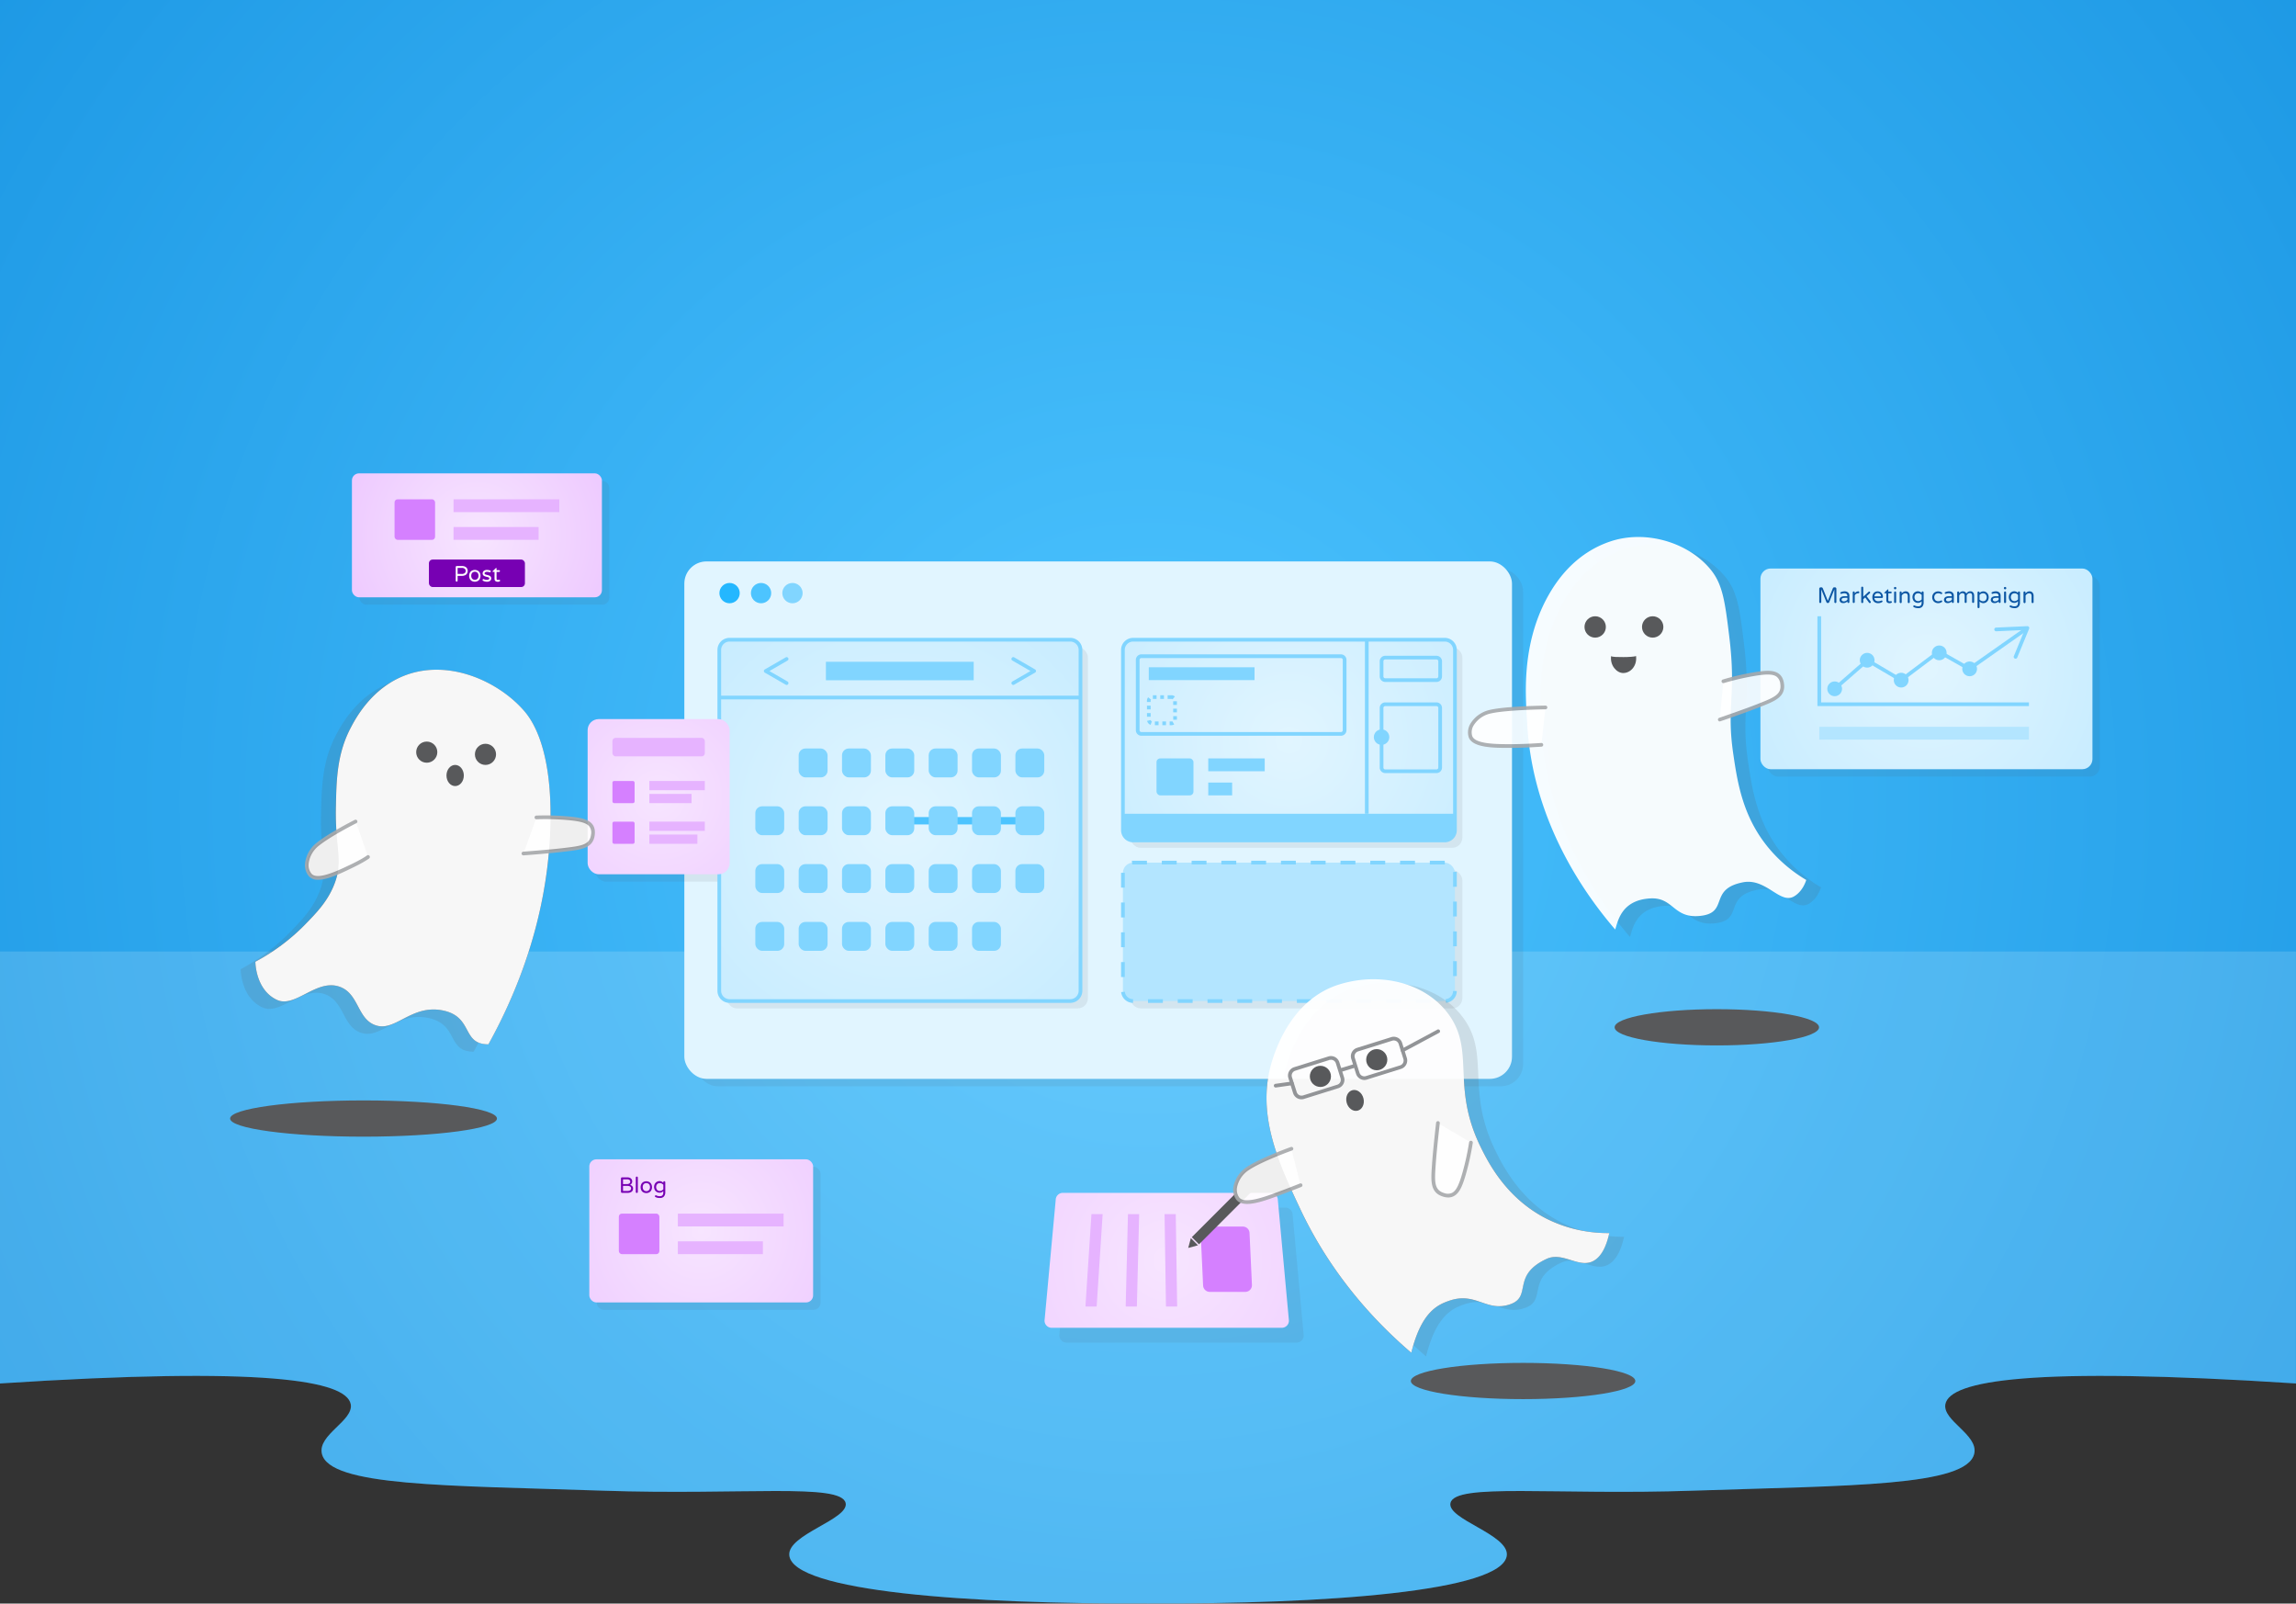 <svg xmlns="http://www.w3.org/2000/svg" xmlns:xlink="http://www.w3.org/1999/xlink" viewBox="0 0 1440 1005.41"><rect x="0" y="0" width="1440" height="1005.41" fill="#333333" stroke="none"/><defs><style>.cls-1{isolation:isolate;}.cls-2{fill:url(#radial-gradient);}.cls-21,.cls-25,.cls-3{fill:#fff;}.cls-3,.cls-6{opacity:0.15;}.cls-4,.cls-5,.cls-6,.cls-7{fill:#58595b;}.cls-5{mix-blend-mode:overlay;}.cls-6,.cls-7{mix-blend-mode:darken;}.cls-7{opacity:0.1;}.cls-8{fill:#e1f5ff;}.cls-9{fill:#24b7ff;}.cls-10{fill:#4dc4ff;}.cls-11{fill:#81d5ff;}.cls-12{fill:#b3e5ff;}.cls-13{fill:url(#radial-gradient-2);}.cls-14{fill:#0d57a4;}.cls-15{fill:url(#radial-gradient-3);}.cls-16{fill:#7700b3;}.cls-17{fill:#d580ff;}.cls-18{fill:#e6b3ff;}.cls-19{fill:url(#radial-gradient-4);}.cls-20{fill:url(#radial-gradient-5);}.cls-22{fill:url(#radial-gradient-6);}.cls-23{fill:url(#radial-gradient-7);}.cls-24{fill:url(#radial-gradient-8);}.cls-25{opacity:0.95;}.cls-26{opacity:0.9;}.cls-27{fill:#a6a8ab;}.cls-28{fill:#929497;}</style><radialGradient id="radial-gradient" cx="720" cy="502.7" r="1214.84" gradientUnits="userSpaceOnUse"><stop offset="0" stop-color="#4dc4ff"/><stop offset="1" stop-color="#0c89db"/></radialGradient><radialGradient id="radial-gradient-2" cx="1208.22" cy="419.37" r="226.76" gradientUnits="userSpaceOnUse"><stop offset="0" stop-color="#e1f5ff"/><stop offset="1" stop-color="#b3e5ff"/></radialGradient><radialGradient id="radial-gradient-3" cx="439.79" cy="771.76" r="205.08" gradientUnits="userSpaceOnUse"><stop offset="0" stop-color="#f7e5ff"/><stop offset="1" stop-color="#e6b3ff"/></radialGradient><radialGradient id="radial-gradient-4" cx="731.77" cy="790.21" r="284.13" xlink:href="#radial-gradient-3"/><radialGradient id="radial-gradient-5" cx="299.11" cy="335.65" r="159.76" xlink:href="#radial-gradient-3"/><radialGradient id="radial-gradient-6" cx="564.39" cy="514.37" r="291.94" xlink:href="#radial-gradient-2"/><radialGradient id="radial-gradient-7" cx="808.39" cy="464.02" r="265.21" xlink:href="#radial-gradient-2"/><radialGradient id="radial-gradient-8" cx="413.07" cy="499.51" r="190.21" xlink:href="#radial-gradient-3"/></defs><title>Asset 22</title><g class="cls-1"><g id="Layer_2" data-name="Layer 2"><g id="Linework"><path class="cls-2" d="M1440,867.42c-166.25-10.79-217-1.81-219.88,12.93-2,10.42,20.68,19.13,18.11,31-4.47,20.67-78.48,20-175.91,23.28-87.85,3-149.86-5-152.62,7.76-2.22,10.25,36.59,19.69,35.35,32.76-2.14,22.71-114.6,30.67-225,30.18-112,.49-222.91-7.47-225-30.18-1.24-13.07,37.57-22.51,35.35-32.76-2.76-12.73-64.77-4.8-152.62-7.76-97.43-3.29-171.44-2.61-175.91-23.28-2.57-11.92,20.15-20.63,18.11-31C217,865.61,166.25,856.63,0,867.42V0H1440Z"/><path class="cls-3" d="M0,867.42c166.25-10.79,217-1.81,219.88,12.93,2,10.42-20.68,19.13-18.11,31,4.47,20.67,78.48,20,175.91,23.28,87.85,3,149.86-5,152.62,7.76,2.22,10.25-36.59,19.69-35.35,32.76,2.14,22.71,113,30.67,225.05,30.18,110.45.49,222.91-7.47,225-30.18,1.24-13.07-37.57-22.51-35.35-32.76,2.76-12.73,64.77-4.8,152.62-7.76,97.43-3.29,171.44-2.61,175.91-23.28,2.57-11.92-20.15-20.63-18.11-31,2.89-14.74,53.63-23.72,219.88-12.93V596.58H0Z"/><path class="cls-4" d="M355.8,513c-3.88-.33-7.49-.48-10.51-.55.26-46.43-12.93-62.63-17-67.19-16.36-18.47-46.86-31.9-73.73-22-21.77,8-32,28-34.92,33.63-8.31,16.19-8.67,32-9,49.15-.14,6.15.07,11.23.38,15.65a102.16,102.16,0,0,0-11.59,7.63c-6.95,5.54-9.06,14.66-4.74,19.4,3.06,3.37,10.24,1.3,17.09-1.57a41,41,0,0,1-2.43,8c-4.23,10.29-10.83,17.08-18.11,24.57A127.27,127.27,0,0,1,160.17,603s0,17.68,13.59,23.93c11.3,5.2,24.4-13.05,38.8-8.41,12.95,4.18,11.18,21.14,23.93,24.58,11.75,3.17,21.8-13.07,40.56-9.69,20.23,3.65,12,21.33,29.28,21.33,27-48.72,35.45-91.62,38-121,3.46-.33,7-.68,9.95-1,10-1.22,16.75-1.74,17.61-9.5S366.68,513.92,355.8,513Z"/><path class="cls-4" d="M969.85,764.07c-25-12.74-36.4-35-41.39-45.27-18.6-38.26-2.84-60.13-20.37-83.42-14.55-19.35-42.6-26.07-68.23-18.11-28.84,9-39,38.93-41.39,45.92-7.17,21.13-4.16,41.31,2.43,60.56-6,2.44-13.58,5.79-18.17,8.83-7.41,4.91-10.3,13.81-6.42,18.91s16.86.18,25.36-3c3.12-1.16,5.83-2.19,8-3,1.84,4.09,3.73,8.12,5.6,12.12,10.1,21.54,30.28,56.76,69.84,90.53,6.31-25.49,16.41-30,23.79-32.6,16.69-5.8,23.34,7.4,38.22,2.21,13.91-4.85.49-18.08,22.8-28.43,9.72-4.5,19.4,5.16,28,1.91,6.87-2.58,9.87-11.44,11.32-18.1A85.87,85.87,0,0,1,969.85,764.07Z"/><ellipse class="cls-5" cx="1076.76" cy="644.11" rx="64.1" ry="11.36"/><ellipse class="cls-5" cx="955.25" cy="865.88" rx="70.39" ry="11.36"/><ellipse class="cls-5" cx="228" cy="701.32" rx="83.68" ry="11.36"/><path class="cls-6" d="M1022.24,587.41c-16.68-19.39-51.87-65.95-55.19-129.34-.8-15.19-4.35-48.61,13.2-79.92,7.06-12.59,18.81-27.09,38.54-33.9,22.62-7.8,50,.58,63.8,18.11,7.15,9.09,8.6,20,11.21,41.39,4.6,37.64-2,43.32,2.59,74.16,2.62,17.77,5.94,38.58,21.56,57.77a90.88,90.88,0,0,0,24.14,20.69c-2.3,6.88-6.28,9.5-7.76,10.35-8.72,5-17.46-11.7-31.9-8.89-21.76,4.22-8.74,18.82-26.3,21s-17-11.75-31.91-10.88C1025.44,569,1023.85,583.38,1022.24,587.41Z"/><path class="cls-6" d="M297.06,659.41c31.49-56.85,37.77-105.8,38.8-134.51,1.9-52.48-12.55-70.21-16.81-75-16.36-18.47-46.86-31.89-73.73-22-21.77,8-32,28-34.92,33.63-8.31,16.19-8.67,32-9.05,49.15-.59,26.45,5.06,33.67-1.29,49.15-4.23,10.3-10.83,17.08-18.11,24.58a127.65,127.65,0,0,1-31,23.28s0,17.67,13.58,23.93c11.3,5.2,24.4-13.05,38.8-8.41,13,4.18,11.18,21.13,23.93,24.57C239,651,249,634.7,267.78,638.09,288,641.74,279.82,659.41,297.06,659.41Z"/><rect class="cls-7" x="436.16" y="356.65" width="519.09" height="324.43" rx="13.9"/><rect class="cls-7" x="225.35" y="301.43" width="156.79" height="77.71" rx="4.43"/><rect class="cls-7" x="374.24" y="731.53" width="140.37" height="89.73" rx="4.43"/><path class="cls-7" d="M806.21,757.17H675.88a4.51,4.51,0,0,0-4.5,4.5l-7,75.63a4.49,4.49,0,0,0,4.5,4.49H813.16a4.49,4.49,0,0,0,4.5-4.49l-6.95-75.63A4.51,4.51,0,0,0,806.21,757.17Z"/><rect class="cls-7" x="1108.73" y="361.08" width="208.24" height="125.85" rx="6.4"/><rect class="cls-8" x="429.2" y="352.01" width="519.09" height="324.43" rx="13.9"/><circle class="cls-9" cx="457.57" cy="371.88" r="6.37"/><circle class="cls-10" cx="477.32" cy="371.88" r="6.37"/><circle class="cls-11" cx="497.02" cy="371.88" r="6.37"/><rect class="cls-7" x="708.91" y="545.49" width="208.24" height="86.79" rx="6.4"/><rect class="cls-12" x="704.27" y="540.85" width="208.24" height="86.79" rx="6.4"/><path class="cls-11" d="M710.62,628.8a7.55,7.55,0,0,1-7.46-6.77l2.3-.24a5.23,5.23,0,0,0,5.18,4.69Zm186.79,0h-9.34v-2.31h9.34Zm-18.68,0h-9.34v-2.31h9.34Zm-18.68,0h-9.34v-2.31h9.34Zm-18.68,0H832v-2.31h9.33Zm-18.67,0h-9.34v-2.31h9.34Zm-18.68,0h-9.34v-2.31H804Zm-18.68,0H776v-2.31h9.34Zm-18.68,0h-9.34v-2.31h9.34Zm-18.67,0h-9.34v-2.31H748Zm-18.68,0H720v-2.31h9.34Zm177.55,0-.23-2.31a5.22,5.22,0,0,0,4.72-5.15l2.32,0A7.55,7.55,0,0,1,906.86,628.76ZM705.43,612.58h-2.32v-9.34h2.32Zm208.24-.6h-2.32v-9.34h2.32ZM705.43,593.9h-2.32v-9.34h2.32Zm208.24-.6h-2.32V584h2.32ZM705.43,575.22h-2.32v-9.34h2.32Zm208.24-.6h-2.32v-9.34h2.32ZM705.43,556.54h-2.32v-9.29l2.32,0ZM913.67,556h-2.32v-8.7a4.58,4.58,0,0,0,0-.53l2.31-.22c0,.24,0,.5,0,.75ZM710.13,542l-.26-2.31a7,7,0,0,1,.8,0h8.67V542h-8.67Zm196.06,0h-9.42v-2.32h9.34Zm-18.75,0H878.1v-2.32h9.34Zm-18.68,0h-9.34v-2.32h9.34Zm-18.68,0h-9.34v-2.32h9.34Zm-18.68,0h-9.34v-2.32h9.34Zm-18.68,0h-9.33v-2.32h9.33Zm-18.67,0h-9.34v-2.32h9.34Zm-18.68,0H766v-2.32h9.34Zm-18.68,0h-9.34v-2.32h9.34ZM738,542h-9.34v-2.32H738Z"/><rect class="cls-13" x="1104.1" y="356.45" width="208.24" height="125.85" rx="6.4"/><path class="cls-14" d="M1141.18,377.91a.6.6,0,0,1-.18-.44v-8.3a.89.89,0,0,1,.27-.65.85.85,0,0,1,.64-.27h.46a.84.84,0,0,1,.5.17,1,1,0,0,1,.34.41l3.16,7.88,3.16-7.88a1,1,0,0,1,.34-.41.84.84,0,0,1,.5-.17h.46a.85.85,0,0,1,.64.27.89.89,0,0,1,.27.65v8.3a.6.6,0,0,1-.18.44.62.62,0,0,1-.45.19.64.64,0,0,1-.45-.19.61.61,0,0,1-.19-.44v-7.9l-3.21,7.94a.85.85,0,0,1-.35.42,1,1,0,0,1-.54.17.93.93,0,0,1-.53-.17.82.82,0,0,1-.36-.42l-3.21-7.94v7.9a.58.58,0,0,1-.19.44.64.64,0,0,1-.45.19A.62.62,0,0,1,1141.18,377.91Z"/><path class="cls-14" d="M1154.86,377.91a2,2,0,0,1-.83-.72,2.07,2.07,0,0,1-.3-1.11,2,2,0,0,1,.81-1.64,3.91,3.91,0,0,1,2.38-.61h1.69v-.11a1.67,1.67,0,0,0-.46-1.33,2.12,2.12,0,0,0-1.41-.4,4.48,4.48,0,0,0-.94.09,7.33,7.33,0,0,0-.91.24l-.18,0a.49.49,0,0,1-.36-.15.56.56,0,0,1,.21-.9,6,6,0,0,1,2.4-.51,3.28,3.28,0,0,1,1.63.39,2.54,2.54,0,0,1,1,1,2.9,2.9,0,0,1,.31,1.34v3.94a.58.58,0,0,1-.19.44.62.62,0,0,1-.89,0,.6.6,0,0,1-.18-.44v-.36a3.53,3.53,0,0,1-2.62,1.06A2.54,2.54,0,0,1,1154.86,377.91Zm2.79-1.16a3.24,3.24,0,0,0,1-.74v-1.17h-1.52c-1.4,0-2.1.37-2.1,1.1a1,1,0,0,0,.34.81,1.72,1.72,0,0,0,1.13.3A2.53,2.53,0,0,0,1157.65,376.75Z"/><path class="cls-14" d="M1162.18,377.91a.6.6,0,0,1-.18-.44v-6a.64.64,0,0,1,.18-.45.61.61,0,0,1,.44-.19.66.66,0,0,1,.46.19.64.64,0,0,1,.18.45v.6a2.76,2.76,0,0,1,2.19-1.31h.07a.57.57,0,0,1,.43.19.59.59,0,0,1,.18.44.55.55,0,0,1-.18.43.67.67,0,0,1-.46.17h-.07a2.41,2.41,0,0,0-1.22.32,2.79,2.79,0,0,0-.94.9v4.23a.6.6,0,0,1-.18.44.66.66,0,0,1-.46.19A.61.61,0,0,1,1162.18,377.91Z"/><path class="cls-14" d="M1167.5,377.91a.6.6,0,0,1-.18-.44v-9a.65.65,0,0,1,.18-.46.64.64,0,0,1,1.09.46v5.68l3.31-3.06a.65.65,0,0,1,.42-.18.56.56,0,0,1,.46.18.66.66,0,0,1,.15.43.69.69,0,0,1-.24.48l-2,1.79,2.51,3.34a.55.55,0,0,1,.14.37.58.58,0,0,1-.18.45.65.65,0,0,1-.46.17.56.56,0,0,1-.27-.08.57.57,0,0,1-.24-.19l-2.39-3.25-1.21,1.1v1.79a.58.58,0,0,1-.19.44.63.63,0,0,1-.9,0Z"/><path class="cls-14" d="M1175.3,377.2a3.7,3.7,0,0,1-1-2.72,4.35,4.35,0,0,1,.36-1.82,3.05,3.05,0,0,1,1.11-1.35,3.23,3.23,0,0,1,1.85-.52,3.33,3.33,0,0,1,1.78.48,3.16,3.16,0,0,1,1.14,1.29,3.9,3.9,0,0,1,.39,1.74.59.59,0,0,1-.18.44.57.57,0,0,1-.46.18h-4.72a2.31,2.31,0,0,0,.73,1.52,2.51,2.51,0,0,0,1.71.54,3.89,3.89,0,0,0,1-.11,3.8,3.8,0,0,0,.85-.32.7.7,0,0,1,.25-.05.56.56,0,0,1,.39.15.48.48,0,0,1,.17.39.6.6,0,0,1-.36.51,4.67,4.67,0,0,1-1.07.46,5.07,5.07,0,0,1-1.36.16A3.55,3.55,0,0,1,1175.3,377.2Zm4.43-3.31a2.19,2.19,0,0,0-.36-1.13,1.85,1.85,0,0,0-.77-.68,2.26,2.26,0,0,0-.93-.22,2.19,2.19,0,0,0-.93.22,1.85,1.85,0,0,0-.77.68,2.29,2.29,0,0,0-.35,1.13Z"/><path class="cls-14" d="M1183.06,376.33V372h-1a.27.27,0,0,1-.27-.27.27.27,0,0,1,.13-.23l1.89-1.85a.37.37,0,0,1,.23-.13.23.23,0,0,1,.19.09.27.27,0,0,1,.08.19v1.11h1.57a.5.5,0,0,1,.39.16.53.53,0,0,1,.15.39.55.55,0,0,1-.15.38.5.5,0,0,1-.39.16h-1.57v4.2c0,.36.09.59.26.69a1.35,1.35,0,0,0,.64.14,2.16,2.16,0,0,0,.56-.08l.12,0h.16a.45.45,0,0,1,.34.14.46.46,0,0,1,.16.36.52.52,0,0,1-.32.48,2.7,2.7,0,0,1-1.16.26C1183.74,378.17,1183.06,377.55,1183.06,376.33Z"/><path class="cls-14" d="M1188.05,369.28a.72.72,0,0,1-.2-.5v-.06a.72.72,0,0,1,.2-.5.69.69,0,0,1,.51-.2h.08a.68.68,0,0,1,.5.2.69.69,0,0,1,.21.5v.06a.72.72,0,0,1-.71.71h-.08A.69.69,0,0,1,1188.05,369.28Zm.09,8.63a.6.6,0,0,1-.18-.44v-6a.64.64,0,0,1,.18-.45.61.61,0,0,1,.44-.19.63.63,0,0,1,.46.19.61.61,0,0,1,.18.45v6a.6.6,0,0,1-.18.44.66.66,0,0,1-.46.19A.61.61,0,0,1,1188.14,377.91Z"/><path class="cls-14" d="M1191.6,377.91a.6.6,0,0,1-.18-.44v-6a.64.64,0,0,1,.18-.45.62.62,0,0,1,.45-.19.65.65,0,0,1,.45.19.64.64,0,0,1,.18.45v.58a4.75,4.75,0,0,1,1.15-.94,2.87,2.87,0,0,1,1.44-.35,2.44,2.44,0,0,1,1.33.37,2.34,2.34,0,0,1,.86,1,3.17,3.17,0,0,1,.3,1.38v4a.58.58,0,0,1-.19.44.62.62,0,0,1-.89,0,.6.6,0,0,1-.18-.44v-3.81c0-1.13-.51-1.7-1.53-1.7a2.23,2.23,0,0,0-1.25.36,4.75,4.75,0,0,0-1,1v4.17a.6.6,0,0,1-.18.44.65.65,0,0,1-.45.19A.62.62,0,0,1,1191.6,377.91Z"/><path class="cls-14" d="M1201.57,381.15a5.46,5.46,0,0,1-1.35-.51.52.52,0,0,1-.25-.49.54.54,0,0,1,.16-.39.52.52,0,0,1,.4-.18.69.69,0,0,1,.25.06,5.07,5.07,0,0,0,2.29.53c1.42,0,2.13-.76,2.13-2.27V377a3.15,3.15,0,0,1-2.38,1,3.3,3.3,0,0,1-2.86-1.63,4.17,4.17,0,0,1,0-4,3.23,3.23,0,0,1,1.27-1.22,3.26,3.26,0,0,1,1.59-.42,3.16,3.16,0,0,1,2.38,1.06v-.35a.64.64,0,0,1,.18-.45.61.61,0,0,1,.44-.19.66.66,0,0,1,.46.19.64.64,0,0,1,.18.45v6.22a3.93,3.93,0,0,1-.84,2.7,3.1,3.1,0,0,1-2.42.94A6.57,6.57,0,0,1,1201.57,381.15Zm2.67-4.56a4,4,0,0,0,1-.75V373a4,4,0,0,0-1-.75,2.29,2.29,0,0,0-1.16-.28,2.37,2.37,0,0,0-1.7.63,2.87,2.87,0,0,0,0,3.66,2.37,2.37,0,0,0,1.7.63A2.29,2.29,0,0,0,1204.24,376.59Z"/><path class="cls-14" d="M1213.71,377.72a3.42,3.42,0,0,1-1.36-1.28,4,4,0,0,1,0-3.92,3.42,3.42,0,0,1,1.36-1.28,3.86,3.86,0,0,1,1.85-.45,4,4,0,0,1,1.27.19,5.34,5.34,0,0,1,1,.48.55.55,0,0,1,.28.49.52.52,0,0,1-.16.38.49.49,0,0,1-.37.18.58.58,0,0,1-.3-.09,6.45,6.45,0,0,0-.79-.34,2.71,2.71,0,0,0-.81-.1,2.53,2.53,0,0,0-1.88.69,2.75,2.75,0,0,0,0,3.62,2.53,2.53,0,0,0,1.88.69,2.71,2.71,0,0,0,.81-.1,5.19,5.19,0,0,0,.79-.34.58.58,0,0,1,.3-.09.49.49,0,0,1,.37.18.52.52,0,0,1,.16.38.56.56,0,0,1-.28.49,5.34,5.34,0,0,1-1,.48,4,4,0,0,1-1.27.19A3.86,3.86,0,0,1,1213.71,377.72Z"/><path class="cls-14" d="M1220.36,377.91a2,2,0,0,1-.83-.72,2.07,2.07,0,0,1-.3-1.11,2,2,0,0,1,.81-1.64,3.92,3.92,0,0,1,2.39-.61h1.68v-.11a1.67,1.67,0,0,0-.46-1.33,2.12,2.12,0,0,0-1.41-.4,4.31,4.31,0,0,0-.93.09,6.51,6.51,0,0,0-.91.24l-.19,0a.49.49,0,0,1-.36-.15.56.56,0,0,1,.21-.9,6,6,0,0,1,2.41-.51,3.24,3.24,0,0,1,1.62.39,2.47,2.47,0,0,1,1,1,2.9,2.9,0,0,1,.31,1.34v3.94a.58.58,0,0,1-.19.44.62.62,0,0,1-.89,0,.6.6,0,0,1-.18-.44v-.36a3.53,3.53,0,0,1-2.62,1.06A2.57,2.57,0,0,1,1220.36,377.91Zm2.79-1.16a3.24,3.24,0,0,0,1-.74v-1.17h-1.52c-1.4,0-2.1.37-2.1,1.1a1.08,1.08,0,0,0,.34.81,1.73,1.73,0,0,0,1.14.3A2.52,2.52,0,0,0,1223.15,376.75Z"/><path class="cls-14" d="M1227.68,377.91a.6.6,0,0,1-.18-.44v-6a.64.64,0,0,1,.18-.45.62.62,0,0,1,.45-.19.65.65,0,0,1,.45.19.64.64,0,0,1,.18.45v.58a3.57,3.57,0,0,1,.94-.92,2.59,2.59,0,0,1,1.43-.37,2.13,2.13,0,0,1,1.33.42,2.31,2.31,0,0,1,.8,1,2.78,2.78,0,0,1,2.55-1.44,2.21,2.21,0,0,1,1.31.39,2.42,2.42,0,0,1,.77,1,3.42,3.42,0,0,1,.25,1.27v4a.61.61,0,0,1-.19.44.65.65,0,0,1-.45.19.62.62,0,0,1-.45-.19.6.6,0,0,1-.18-.44v-3.75a2.22,2.22,0,0,0-.32-1.33,1.27,1.27,0,0,0-1.1-.43,1.86,1.86,0,0,0-1.17.37,3.63,3.63,0,0,0-.83,1v4.17a.58.58,0,0,1-.19.44.62.62,0,0,1-.89,0,.6.6,0,0,1-.18-.44v-3.75a2.22,2.22,0,0,0-.32-1.33,1.28,1.28,0,0,0-1.1-.43,1.87,1.87,0,0,0-1.18.37,3.82,3.82,0,0,0-.83,1v4.17a.6.6,0,0,1-.18.44.65.65,0,0,1-.45.19A.62.62,0,0,1,1227.68,377.91Z"/><path class="cls-14" d="M1240.44,381.1a.61.61,0,0,1-.18-.45v-9.16a.59.59,0,0,1,.18-.44.63.63,0,0,1,.9,0,.56.56,0,0,1,.19.44v.36a3.22,3.22,0,0,1,2.38-1.06,3.27,3.27,0,0,1,1.63.44,3.42,3.42,0,0,1,1.25,1.28,4.28,4.28,0,0,1,0,3.94,3.42,3.42,0,0,1-1.25,1.28,3.27,3.27,0,0,1-1.63.44,3.22,3.22,0,0,1-2.38-1.06v3.54a.62.62,0,0,1-.64.64A.58.58,0,0,1,1240.44,381.1Zm4.94-4.77a3,3,0,0,0,0-3.7,2.21,2.21,0,0,0-1.65-.65,2.66,2.66,0,0,0-1.21.28,3.45,3.45,0,0,0-1,.76v2.92a3.45,3.45,0,0,0,1,.76,2.66,2.66,0,0,0,1.21.28A2.21,2.21,0,0,0,1245.38,376.33Z"/><path class="cls-14" d="M1249.71,377.91a2,2,0,0,1-.82-.72,2,2,0,0,1-.31-1.11,2,2,0,0,1,.81-1.64,3.94,3.94,0,0,1,2.39-.61h1.68v-.11a1.71,1.71,0,0,0-.45-1.33,2.14,2.14,0,0,0-1.41-.4,4.35,4.35,0,0,0-.94.09,6.51,6.51,0,0,0-.91.24l-.18,0a.53.53,0,0,1-.37-.15.56.56,0,0,1,.21-.9,6,6,0,0,1,2.41-.51,3.24,3.24,0,0,1,1.62.39,2.47,2.47,0,0,1,1,1,2.9,2.9,0,0,1,.31,1.34v3.94a.6.6,0,0,1-.18.44.65.65,0,0,1-.45.19.62.62,0,0,1-.45-.19.6.6,0,0,1-.18-.44v-.36a3.52,3.52,0,0,1-2.61,1.06A2.58,2.58,0,0,1,1249.71,377.91Zm2.79-1.16a3.24,3.24,0,0,0,1-.74v-1.17h-1.52c-1.4,0-2.09.37-2.09,1.1a1.07,1.07,0,0,0,.33.81,1.73,1.73,0,0,0,1.14.3A2.49,2.49,0,0,0,1252.5,376.75Z"/><path class="cls-14" d="M1257,369.28a.69.69,0,0,1-.21-.5v-.06a.69.69,0,0,1,.21-.5.68.68,0,0,1,.5-.2h.08a.7.7,0,0,1,.51.2.72.72,0,0,1,.2.5v.06a.72.72,0,0,1-.2.5.71.71,0,0,1-.51.21h-.08A.69.69,0,0,1,1257,369.28Zm.08,8.63a.6.6,0,0,1-.18-.44v-6a.64.64,0,0,1,.18-.45.62.62,0,0,1,.45-.19.64.64,0,0,1,.46.19.61.61,0,0,1,.18.45v6a.58.58,0,0,1-.19.44.65.65,0,0,1-.45.19A.62.62,0,0,1,1257,377.91Z"/><path class="cls-14" d="M1262,381.15a5.46,5.46,0,0,1-1.35-.51.52.52,0,0,1-.25-.49.54.54,0,0,1,.16-.39.5.5,0,0,1,.39-.18.69.69,0,0,1,.26.06,5,5,0,0,0,2.29.53c1.42,0,2.13-.76,2.13-2.27V377a3.17,3.17,0,0,1-2.38,1,3.35,3.35,0,0,1-1.59-.4,3.42,3.42,0,0,1-1.28-1.23,4.17,4.17,0,0,1,0-4,3.32,3.32,0,0,1,1.28-1.22,3.26,3.26,0,0,1,1.59-.42,3.18,3.18,0,0,1,2.38,1.06v-.35a.64.64,0,0,1,.18-.45.64.64,0,0,1,1.08.45v6.22a3.89,3.89,0,0,1-.85,2.7,3.07,3.07,0,0,1-2.42.94A6.49,6.49,0,0,1,1262,381.15Zm2.67-4.56a4,4,0,0,0,1-.75V373a4,4,0,0,0-1-.75,2.32,2.32,0,0,0-1.16-.28,2.37,2.37,0,0,0-1.7.63,2.87,2.87,0,0,0,0,3.66,2.37,2.37,0,0,0,1.7.63A2.32,2.32,0,0,0,1264.67,376.59Z"/><path class="cls-14" d="M1269.27,377.91a.6.6,0,0,1-.18-.44v-6a.64.64,0,0,1,.18-.45.61.61,0,0,1,.44-.19.66.66,0,0,1,.46.19.64.64,0,0,1,.18.45v.58a4.91,4.91,0,0,1,1.14-.94,2.94,2.94,0,0,1,1.45-.35,2.44,2.44,0,0,1,1.33.37,2.41,2.41,0,0,1,.86,1,3.17,3.17,0,0,1,.3,1.38v4a.58.58,0,0,1-.19.44.62.62,0,0,1-.45.19.58.58,0,0,1-.44-.19.61.61,0,0,1-.19-.44v-3.81c0-1.13-.51-1.7-1.53-1.7a2.22,2.22,0,0,0-1.24.36,4.75,4.75,0,0,0-1,1v4.17a.6.6,0,0,1-.18.44.66.66,0,0,1-.46.19A.61.61,0,0,1,1269.27,377.91Z"/><polygon class="cls-11" points="1272.51 442.71 1139.85 442.71 1139.85 386.39 1142.17 386.39 1142.17 440.4 1272.51 440.4 1272.51 442.71"/><polygon class="cls-11" points="1151.42 432.75 1149.9 431.01 1171.06 412.55 1192.24 425.03 1215.94 407.22 1235.04 418 1269.57 393.75 1270.9 395.64 1235.18 420.74 1216.12 409.98 1192.39 427.82 1171.32 415.4 1151.42 432.75"/><path class="cls-11" d="M1263.67,412.9a1.14,1.14,0,0,1-.63-1.51L1269.8,395l-17.71.8a1.16,1.16,0,1,1-.11-2.31l19.53-.89a1.15,1.15,0,0,1,1.12,1.6l-7.45,18.07a1.15,1.15,0,0,1-.41.51A1.13,1.13,0,0,1,1263.67,412.9Z"/><rect class="cls-12" x="1141.01" y="455.71" width="131.5" height="8.04"/><circle class="cls-11" cx="1171.04" cy="413.97" r="4.63"/><circle class="cls-11" cx="1150.66" cy="431.88" r="4.63"/><circle class="cls-11" cx="1192.37" cy="426.44" r="4.63"/><circle class="cls-11" cx="1216.25" cy="409.34" r="4.63"/><circle class="cls-11" cx="1235.32" cy="419.37" r="4.63"/><rect class="cls-15" x="369.6" y="726.89" width="140.37" height="89.73" rx="4.43"/><path class="cls-16" d="M389.65,747.72a.6.6,0,0,1-.18-.44v-8.44a.61.61,0,0,1,.18-.45.58.58,0,0,1,.45-.19h3.28a3.51,3.51,0,0,1,2.3.68,2.26,2.26,0,0,1,.81,1.83,2.19,2.19,0,0,1-1.36,2.14,3.12,3.12,0,0,1,1.37.86,2,2,0,0,1,.53,1.47,2.45,2.45,0,0,1-.86,2,4.18,4.18,0,0,1-2.71.72H390.1A.61.61,0,0,1,389.65,747.72Zm3.4-5.32a2.72,2.72,0,0,0,1.73-.42,1.42,1.42,0,0,0,.5-1.17,1.24,1.24,0,0,0-.53-1,2.47,2.47,0,0,0-1.47-.39h-2.54v3Zm.29,4.32a3.29,3.29,0,0,0,1.91-.42,1.38,1.38,0,0,0,.56-1.18c0-1-.82-1.58-2.46-1.58h-2.61v3.18Z"/><path class="cls-16" d="M398.94,747.79a.6.6,0,0,1-.18-.44v-9a.64.64,0,0,1,.18-.45.62.62,0,0,1,.45-.19.65.65,0,0,1,.46.18.63.63,0,0,1,.17.46v9a.6.6,0,0,1-.18.44.64.64,0,0,1-.45.18A.61.61,0,0,1,398.94,747.79Z"/><path class="cls-16" d="M403.47,747.58a3.11,3.11,0,0,1-1.24-1.3,4.12,4.12,0,0,1-.44-1.92,4.16,4.16,0,0,1,.44-1.93,3.17,3.17,0,0,1,1.24-1.3,3.82,3.82,0,0,1,1.88-.46,3.72,3.72,0,0,1,1.86.46,3.22,3.22,0,0,1,1.26,1.3,4.16,4.16,0,0,1,.44,1.93,4.12,4.12,0,0,1-.44,1.92,3.16,3.16,0,0,1-1.26,1.3,3.62,3.62,0,0,1-1.86.46A3.72,3.72,0,0,1,403.47,747.58Zm3-1a2,2,0,0,0,.86-.83,3.14,3.14,0,0,0,0-2.88,2,2,0,0,0-.86-.82,2.33,2.33,0,0,0-1.09-.26,2.38,2.38,0,0,0-1.11.26,2,2,0,0,0-.85.82,3.31,3.31,0,0,0,0,2.88,2.05,2.05,0,0,0,.85.83,2.39,2.39,0,0,0,1.11.27A2.34,2.34,0,0,0,406.44,746.62Z"/><path class="cls-16" d="M412.36,751a5.46,5.46,0,0,1-1.35-.51.53.53,0,0,1-.25-.49.57.57,0,0,1,.16-.4.54.54,0,0,1,.39-.17.69.69,0,0,1,.26.06,5,5,0,0,0,2.29.52c1.42,0,2.13-.75,2.13-2.26v-.93a3.15,3.15,0,0,1-2.38,1,3.25,3.25,0,0,1-1.59-.41,3.32,3.32,0,0,1-1.28-1.22,4.17,4.17,0,0,1,0-4,3.37,3.37,0,0,1,2.87-1.64,3.16,3.16,0,0,1,2.38,1.06v-.35a.64.64,0,0,1,.18-.45.58.58,0,0,1,.44-.19.62.62,0,0,1,.46.19.64.64,0,0,1,.18.45v6.22a3.9,3.9,0,0,1-.85,2.7,3.1,3.1,0,0,1-2.41.94A6.51,6.51,0,0,1,412.36,751Zm2.67-4.56a4,4,0,0,0,1-.75v-2.87a4.27,4.27,0,0,0-1-.74,2.32,2.32,0,0,0-1.16-.28,2.37,2.37,0,0,0-1.7.63,2.87,2.87,0,0,0,0,3.66,2.37,2.37,0,0,0,1.7.63A2.32,2.32,0,0,0,415,746.47Z"/><rect class="cls-17" x="388.12" y="760.92" width="25.42" height="25.42" rx="1.9"/><rect class="cls-18" x="425.13" y="760.92" width="66.32" height="8.04"/><rect class="cls-18" x="425.13" y="778.3" width="53.34" height="8.04"/><path class="cls-19" d="M796.94,747.9H666.61a4.51,4.51,0,0,0-4.5,4.5l-7,75.63a4.49,4.49,0,0,0,4.5,4.49H803.89a4.49,4.49,0,0,0,4.5-4.49l-6.95-75.63A4.51,4.51,0,0,0,796.94,747.9Z"/><polygon class="cls-18" points="684.53 761.26 680.77 819.17 687.8 819.17 691.55 761.26 684.53 761.26"/><polygon class="cls-18" points="707.43 761.26 706 819.17 713.02 819.17 714.46 761.26 707.43 761.26"/><polygon class="cls-18" points="730.39 761.26 731.27 819.17 738.29 819.17 737.41 761.26 730.39 761.26"/><path class="cls-17" d="M753.05,773.48,754.56,806a4.2,4.2,0,0,0,4.19,4H781a4.19,4.19,0,0,0,4.19-4.39l-1.51-32.56a4.2,4.2,0,0,0-4.19-4H757.24A4.2,4.2,0,0,0,753.05,773.48Z"/><rect class="cls-20" x="220.72" y="296.79" width="156.79" height="77.71" rx="4.43"/><rect class="cls-17" x="247.45" y="313.06" width="25.42" height="25.42" rx="1.9"/><rect class="cls-18" x="284.45" y="313.06" width="66.32" height="8.04"/><rect class="cls-18" x="284.45" y="330.43" width="53.34" height="8.04"/><rect class="cls-16" x="269.01" y="350.84" width="60.21" height="17.22" rx="2.32"/><path class="cls-21" d="M286,364.48a.61.61,0,0,1-.18-.45v-8.5a.61.61,0,0,1,.18-.45.58.58,0,0,1,.45-.19h3.17a4.49,4.49,0,0,1,2.15.44,2.77,2.77,0,0,1,1.2,1.14,3.25,3.25,0,0,1,.36,1.5,3.19,3.19,0,0,1-.36,1.5,2.73,2.73,0,0,1-1.2,1.15,4.61,4.61,0,0,1-2.15.44H287v3a.62.62,0,0,1-.19.45.64.64,0,0,1-.45.18A.61.61,0,0,1,286,364.48Zm3.49-4.62a2.92,2.92,0,0,0,2-.54,1.85,1.85,0,0,0,0-2.69,2.87,2.87,0,0,0-2-.55H287v3.78Z"/><path class="cls-21" d="M295.92,364.27a3.11,3.11,0,0,1-1.24-1.3,4.43,4.43,0,0,1,0-3.85,3.17,3.17,0,0,1,1.24-1.3,4,4,0,0,1,3.74,0,3.13,3.13,0,0,1,1.25,1.3,4.34,4.34,0,0,1,0,3.85,3.08,3.08,0,0,1-1.25,1.3,4,4,0,0,1-3.74,0Zm3-1a2,2,0,0,0,.86-.83,3.22,3.22,0,0,0,0-2.88,2.08,2.08,0,0,0-.86-.83,2.45,2.45,0,0,0-1.09-.25,2.5,2.5,0,0,0-1.11.25,2.11,2.11,0,0,0-.85.83,3.31,3.31,0,0,0,0,2.88,2.05,2.05,0,0,0,.85.83,2.39,2.39,0,0,0,1.11.27A2.34,2.34,0,0,0,298.89,363.31Z"/><path class="cls-21" d="M302.89,364.1a.52.52,0,0,1-.24-.45.56.56,0,0,1,.15-.39.52.52,0,0,1,.39-.17.54.54,0,0,1,.25.06,5.49,5.49,0,0,0,.89.3,3.88,3.88,0,0,0,1,.11c1,0,1.55-.33,1.55-1a.52.52,0,0,0-.36-.48,7.06,7.06,0,0,0-1.16-.38,10.31,10.31,0,0,1-1.35-.4,2.37,2.37,0,0,1-.92-.63,1.59,1.59,0,0,1-.38-1.12,2,2,0,0,1,.7-1.59,3,3,0,0,1,2-.61,5.82,5.82,0,0,1,2,.35.55.55,0,0,1,.3.21.56.56,0,0,1,.11.32.57.57,0,0,1-.16.39.54.54,0,0,1-.4.16l-.18,0a5.27,5.27,0,0,0-1.59-.25,2.16,2.16,0,0,0-1.17.27.8.8,0,0,0-.42.7.64.64,0,0,0,.39.61,5.89,5.89,0,0,0,1.2.38,10.54,10.54,0,0,1,1.34.41,2.11,2.11,0,0,1,.88.63,1.69,1.69,0,0,1,.37,1.15,1.83,1.83,0,0,1-.7,1.48,3,3,0,0,1-2,.58A5.13,5.13,0,0,1,302.89,364.1Z"/><path class="cls-21" d="M310.16,362.9v-4.31h-1a.25.25,0,0,1-.18-.08.22.22,0,0,1-.08-.19.28.28,0,0,1,.12-.23l1.9-1.85a.32.32,0,0,1,.23-.13.26.26,0,0,1,.19.08.32.32,0,0,1,.08.2v1.11H313a.51.51,0,0,1,.54.54.52.52,0,0,1-.15.38.54.54,0,0,1-.39.17h-1.57v4.2c0,.36.08.59.25.68a1.28,1.28,0,0,0,.65.15,1.87,1.87,0,0,0,.56-.09l.11,0,.16,0a.51.51,0,0,1,.5.5.51.51,0,0,1-.32.49,2.65,2.65,0,0,1-1.15.25C310.84,364.73,310.16,364.12,310.16,362.9Z"/><path class="cls-6" d="M894.4,850.46c-39.56-33.77-59.74-69-69.84-90.54-13.63-29.06-28.32-60.52-16.82-94.42,2.38-7,12.55-37,41.39-45.91,25.63-8,53.68-1.24,68.23,18.11,17.52,23.29,1.77,45.16,20.37,83.42,5,10.26,16.35,32.53,41.39,45.27a86,86,0,0,0,39.45,9.05c-1.45,6.67-4.45,15.53-11.32,18.11-8.64,3.25-18.32-6.41-28-1.91-22.31,10.35-8.89,23.57-22.8,28.42-14.88,5.2-21.53-8-38.22-2.21C910.81,820.42,900.7,825,894.4,850.46Z"/><rect class="cls-7" x="373.18" y="455.49" width="89.05" height="97.3" rx="6.95"/><rect class="cls-7" x="455.76" y="405.73" width="226.54" height="226.54" rx="6.4"/><rect class="cls-22" x="451.12" y="401.1" width="226.54" height="226.54" rx="6.4"/><path class="cls-11" d="M671.27,628.79H457.52a7.55,7.55,0,0,1-7.55-7.55V407.49a7.56,7.56,0,0,1,7.55-7.55H671.27a7.56,7.56,0,0,1,7.55,7.55V621.24A7.56,7.56,0,0,1,671.27,628.79ZM457.52,402.26a5.24,5.24,0,0,0-5.24,5.23V621.24a5.25,5.25,0,0,0,5.24,5.24H671.27a5.24,5.24,0,0,0,5.23-5.24V407.49a5.24,5.24,0,0,0-5.23-5.23Z"/><rect class="cls-11" x="451.12" y="436.19" width="226.54" height="2.32"/><rect class="cls-11" x="500.91" y="469.3" width="18.12" height="18.12" rx="4.26"/><rect class="cls-11" x="528.09" y="469.3" width="18.12" height="18.12" rx="4.26"/><rect class="cls-11" x="555.28" y="469.3" width="18.12" height="18.12" rx="4.26"/><rect class="cls-11" x="582.46" y="469.3" width="18.12" height="18.12" rx="4.26"/><rect class="cls-11" x="609.64" y="469.3" width="18.12" height="18.12" rx="4.26"/><rect class="cls-11" x="636.83" y="469.3" width="18.12" height="18.12" rx="4.26"/><rect class="cls-11" x="473.72" y="505.55" width="18.12" height="18.12" rx="4.26"/><rect class="cls-11" x="500.91" y="505.55" width="18.12" height="18.12" rx="4.26"/><rect class="cls-11" x="528.09" y="505.55" width="18.12" height="18.12" rx="4.26"/><rect class="cls-11" x="473.72" y="541.79" width="18.12" height="18.12" rx="4.26"/><rect class="cls-11" x="500.91" y="541.79" width="18.12" height="18.12" rx="4.26"/><rect class="cls-11" x="528.09" y="541.79" width="18.12" height="18.12" rx="4.26"/><rect class="cls-11" x="555.28" y="541.79" width="18.12" height="18.12" rx="4.26"/><rect class="cls-11" x="582.46" y="541.79" width="18.12" height="18.12" rx="4.26"/><rect class="cls-11" x="609.64" y="541.79" width="18.12" height="18.12" rx="4.26"/><rect class="cls-11" x="636.83" y="541.79" width="18.12" height="18.12" rx="4.26"/><rect class="cls-11" x="473.72" y="578.04" width="18.12" height="18.12" rx="4.26"/><rect class="cls-11" x="500.91" y="578.04" width="18.12" height="18.12" rx="4.26"/><rect class="cls-11" x="528.09" y="578.04" width="18.12" height="18.12" rx="4.26"/><rect class="cls-11" x="555.28" y="578.04" width="18.12" height="18.12" rx="4.26"/><rect class="cls-11" x="582.46" y="578.04" width="18.12" height="18.12" rx="4.26"/><rect class="cls-11" x="609.64" y="578.04" width="18.12" height="18.12" rx="4.26"/><rect class="cls-10" x="564.34" y="512.29" width="81.55" height="4.63"/><rect class="cls-11" x="517.99" y="414.93" width="92.69" height="11.59"/><path class="cls-11" d="M493.35,429.45a1.1,1.1,0,0,1-.58-.16l-13.11-7.56a1.16,1.16,0,0,1,0-2l13.11-7.56a1.14,1.14,0,0,1,1.58.42,1.16,1.16,0,0,1-.42,1.58l-11.37,6.57,11.37,6.56a1.16,1.16,0,0,1-.58,2.16Z"/><path class="cls-11" d="M635.5,429.45a1.16,1.16,0,0,1-.58-2.16l11.37-6.56-11.37-6.57a1.14,1.14,0,0,1-.42-1.58,1.15,1.15,0,0,1,1.58-.42l13.1,7.56a1.16,1.16,0,0,1,0,2l-13.1,7.56A1.16,1.16,0,0,1,635.5,429.45Z"/><rect class="cls-11" x="555.28" y="505.55" width="18.12" height="18.12" rx="4.26"/><rect class="cls-11" x="582.46" y="505.55" width="18.12" height="18.12" rx="4.26"/><rect class="cls-11" x="609.64" y="505.55" width="18.12" height="18.12" rx="4.26"/><rect class="cls-11" x="636.83" y="505.55" width="18.12" height="18.12" rx="4.26"/><rect class="cls-7" x="708.91" y="405.73" width="208.24" height="125.85" rx="6.4"/><rect class="cls-23" x="704.27" y="401.1" width="208.24" height="125.85" rx="6.4"/><path class="cls-11" d="M906.11,528.11H710.67a7.57,7.57,0,0,1-7.56-7.56V407.49a7.56,7.56,0,0,1,7.56-7.55H906.11a7.56,7.56,0,0,1,7.56,7.55V520.55A7.57,7.57,0,0,1,906.11,528.11ZM710.67,402.26a5.24,5.24,0,0,0-5.24,5.23V520.55a5.25,5.25,0,0,0,5.24,5.24H906.11a5.25,5.25,0,0,0,5.24-5.24V407.49a5.24,5.24,0,0,0-5.24-5.23Z"/><path class="cls-11" d="M841,461.31H715.86a3.48,3.48,0,0,1-3.48-3.48V413.75a3.48,3.48,0,0,1,3.48-3.48H841a3.48,3.48,0,0,1,3.48,3.48v44.08A3.48,3.48,0,0,1,841,461.31ZM715.86,412.59a1.16,1.16,0,0,0-1.16,1.16v44.08a1.16,1.16,0,0,0,1.16,1.16H841a1.16,1.16,0,0,0,1.16-1.16V413.75a1.16,1.16,0,0,0-1.16-1.16Z"/><rect class="cls-11" x="725.34" y="475.52" width="23.17" height="23.17" rx="2.32"/><rect class="cls-11" x="757.79" y="475.52" width="35.41" height="8.04"/><rect class="cls-11" x="757.79" y="490.65" width="14.98" height="8.04"/><path class="cls-11" d="M704.27,510.23H912.51a0,0,0,0,1,0,0v10.32a6.4,6.4,0,0,1-6.4,6.4H710.67a6.4,6.4,0,0,1-6.4-6.4V510.23a0,0,0,0,1,0,0Z"/><rect class="cls-11" x="720.49" y="418.38" width="66.32" height="8.04"/><path class="cls-11" d="M734.64,454.69h-1.06v-2.32h1.06a1.15,1.15,0,0,0,.6-.16l1.19,2A3.43,3.43,0,0,1,734.64,454.69Zm-3.37,0H729v-2.32h2.32Zm-4.64,0h-2.32v-2.32h2.32Zm-5-.21a3.46,3.46,0,0,1-2.19-2.51l2.26-.5a1.14,1.14,0,0,0,.73.83Zm14.19-3.2V449h2.32v2.25Zm-14.15-1.87h-2.32v-2.32h2.32Zm16.47-2.77H735.8v-2.31h2.32Zm-16.47-1.87h-2.32v-2.32h2.32ZM738.12,442H735.8v-2.32h2.32Zm-16.47-1.87h-2.32v-.75a3.49,3.49,0,0,1,.77-2.18l1.81,1.45a1.14,1.14,0,0,0-.26.73Zm13.74-1.64a1,1,0,0,0-.75-.27h-2.32v-2.32h2.33a3.43,3.43,0,0,1,2.24.83Zm-5.38-.27h-2.32v-2.32H730Zm-4.64,0h-2.32v-2.32h2.32Z"/><rect class="cls-11" x="856.06" y="401.1" width="2.32" height="109.13"/><path class="cls-11" d="M900.92,484.72H868.8a3.48,3.48,0,0,1-3.47-3.47V443.87a3.48,3.48,0,0,1,3.47-3.47h32.12a3.48,3.48,0,0,1,3.48,3.47v37.38A3.48,3.48,0,0,1,900.92,484.72Zm-32.12-42a1.16,1.16,0,0,0-1.16,1.16v37.38a1.16,1.16,0,0,0,1.16,1.16h32.12a1.16,1.16,0,0,0,1.16-1.16V443.87a1.16,1.16,0,0,0-1.16-1.16Z"/><path class="cls-11" d="M900.92,427.58H868.8a3.48,3.48,0,0,1-3.47-3.47v-9.48a3.48,3.48,0,0,1,3.47-3.47h32.12a3.48,3.48,0,0,1,3.48,3.47v9.48A3.48,3.48,0,0,1,900.92,427.58ZM868.8,413.47a1.16,1.16,0,0,0-1.16,1.16v9.48a1.16,1.16,0,0,0,1.16,1.16h32.12a1.16,1.16,0,0,0,1.16-1.16v-9.48a1.16,1.16,0,0,0-1.16-1.16Z"/><circle class="cls-11" cx="866.49" cy="462.17" r="4.85"/><rect class="cls-24" x="368.55" y="450.86" width="89.05" height="97.3" rx="6.95"/><rect class="cls-18" x="384.11" y="462.64" width="57.93" height="11.59" rx="1.94"/><rect class="cls-17" x="384.11" y="489.66" width="13.9" height="13.9" rx="1.04"/><rect class="cls-18" x="407.28" y="489.66" width="34.76" height="5.79"/><rect class="cls-18" x="407.28" y="497.77" width="26.45" height="5.79"/><rect class="cls-17" x="384.11" y="515.16" width="13.9" height="13.9" rx="1.04"/><rect class="cls-18" x="407.28" y="515.16" width="34.76" height="5.79"/><rect class="cls-18" x="407.28" y="523.27" width="30.11" height="5.79"/><path class="cls-25" d="M306.33,654.78c31.49-56.86,37.77-105.81,38.8-134.52,1.9-52.48-12.55-70.2-16.81-75-16.36-18.47-46.86-31.9-73.73-22-21.77,8-32,28-34.92,33.63-8.31,16.19-8.67,32-9,49.15-.59,26.45,5.06,33.66-1.29,49.15-4.23,10.29-10.83,17.08-18.11,24.57A127.27,127.27,0,0,1,160.17,603s0,17.68,13.59,23.93c11.3,5.2,24.4-13.05,38.8-8.41,13,4.18,11.18,21.14,23.93,24.58,11.75,3.17,21.8-13.07,40.56-9.69C297.28,637.1,289.09,654.78,306.33,654.78Z"/><circle class="cls-4" cx="267.65" cy="471.59" r="6.63"/><circle class="cls-4" cx="304.48" cy="472.97" r="6.63"/><ellipse class="cls-4" cx="285.46" cy="486.23" rx="5.44" ry="6.63"/><g class="cls-26"><path class="cls-21" d="M223.12,515.09s-15.77,7.9-23.71,14.23c-6.95,5.54-9.06,14.66-4.74,19.4s16.81-1.29,25-5.17,11.21-6.21,11.21-6.21"/><path class="cls-27" d="M199.49,551.62a7.31,7.31,0,0,1-5.68-2.12,10.65,10.65,0,0,1-2.5-8.14,19.14,19.14,0,0,1,7.38-13c7.94-6.33,23.26-14,23.91-14.36a1.16,1.16,0,0,1,1,2.08c-.16.07-15.75,7.91-23.51,14.09a16.83,16.83,0,0,0-6.51,11.33,8.28,8.28,0,0,0,1.9,6.39c3.66,4,15.93-1.78,23.26-5.26l.4-.18c7.93-3.76,11-6,11-6.08a1.16,1.16,0,0,1,1.41,1.84c-.13.1-3.21,2.44-11.42,6.33l-.39.19C213.4,547.8,205.34,551.62,199.49,551.62Z"/></g><g class="cls-26"><path class="cls-21" d="M336.51,512.5a160.93,160.93,0,0,1,19.29.49c10.88.93,16.93,2.53,16.06,10.29s-7.65,8.28-17.61,9.5-25.93,2.36-25.93,2.36"/><path class="cls-27" d="M328.32,536.3a1.16,1.16,0,0,1-.08-2.32c.16,0,16.05-1.16,25.87-2.35l1.11-.14c10-1.2,14.79-2.06,15.49-8.34a6.44,6.44,0,0,0-1.1-5c-2.05-2.49-6.84-3.36-13.91-4a161.89,161.89,0,0,0-19.13-.48,1.16,1.16,0,1,1-.12-2.31,162.2,162.2,0,0,1,19.45.48c7.87.67,12.93,1.68,15.5,4.81,1.4,1.71,1.93,3.92,1.61,6.77-.93,8.38-8.24,9.26-17.51,10.38l-1.11.13c-9.88,1.21-25.83,2.36-26,2.38Z"/></g><rect class="cls-4" x="763.2" y="737.72" width="6.37" height="47.11" transform="translate(762.77 -318.94) rotate(45)"/><path class="cls-4" d="M783.21,741h3.31a1.53,1.53,0,0,1,1.53,1.53v2.11a0,0,0,0,1,0,0h-6.37a0,0,0,0,1,0,0v-2.11a1.53,1.53,0,0,1,1.53-1.53Z" transform="translate(755.12 -337.42) rotate(45)"/><polygon class="cls-4" points="745.23 782.44 751.37 780.79 746.87 776.29 745.23 782.44"/><path class="cls-25" d="M885.13,848.14c-39.56-33.77-59.74-69-69.84-90.53-13.63-29.07-28.32-60.53-16.82-94.42,2.38-7,12.55-37,41.39-45.92,25.63-8,53.68-1.24,68.23,18.11,17.53,23.29,1.77,45.16,20.37,83.42,5,10.27,16.35,32.53,41.39,45.27a85.87,85.87,0,0,0,39.45,9.06c-1.45,6.66-4.45,15.52-11.32,18.1-8.64,3.25-18.32-6.41-28-1.91-22.31,10.35-8.89,23.58-22.8,28.43-14.88,5.19-21.53-8-38.22-2.21C901.54,818.1,891.44,822.65,885.13,848.14Z"/><circle class="cls-4" cx="863.47" cy="664.42" r="6.63"/><circle class="cls-4" cx="828.13" cy="674.88" r="6.63"/><ellipse class="cls-4" cx="849.84" cy="689.96" rx="5.44" ry="6.63" transform="translate(-144.48 232.15) rotate(-14.35)"/><g class="cls-26"><path class="cls-21" d="M809.91,720.28s-18.71,6.69-27.18,12.3c-7.41,4.91-10.3,13.81-6.42,18.91s16.86.18,25.36-3,14-5.4,14-5.4"/><path class="cls-27" d="M782.2,754.86c-2.92,0-5.35-.74-6.81-2.67a10.64,10.64,0,0,1-1.78-8.32,19.18,19.18,0,0,1,8.48-12.26c8.49-5.62,26.66-12.14,27.43-12.42a1.16,1.16,0,1,1,.78,2.18c-.19.07-18.67,6.7-26.93,12.17a16.83,16.83,0,0,0-7.47,10.72,8.28,8.28,0,0,0,1.33,6.53c3.29,4.34,16-.38,23.63-3.2l.41-.15c8.38-3.11,13.93-5.36,14-5.39a1.16,1.16,0,0,1,.88,2.15c-.06,0-5.63,2.29-14.06,5.41l-.41.16C795.54,752,787.91,754.86,782.2,754.86Z"/></g><g class="cls-26"><path class="cls-21" d="M922.54,716.44a161.88,161.88,0,0,1-4.1,18.85c-3,10.51-5.67,16.15-13.13,13.85s-6.69-9.08-6-19.09,2.55-25.91,2.55-25.91"/><path class="cls-27" d="M908.36,750.81a11.45,11.45,0,0,1-3.39-.57c-8.06-2.49-7.55-9.84-6.91-19.15l.08-1.12c.68-9.92,2.54-25.81,2.55-26a1.16,1.16,0,0,1,2.31.27c0,.16-1.88,16-2.55,25.86l-.08,1.12c-.69,10-.75,14.91,5.28,16.78a6.5,6.5,0,0,0,5.16-.14c2.84-1.54,4.59-6.08,6.51-12.91a160.14,160.14,0,0,0,4.07-18.71,1.16,1.16,0,0,1,2.3.33,162.66,162.66,0,0,1-4.14,19c-2.13,7.6-4.06,12.38-7.63,14.32A7.39,7.39,0,0,1,908.36,750.81Z"/></g><path class="cls-28" d="M816.25,689.26a5.52,5.52,0,0,1-5.25-3.85L808.06,676a5.47,5.47,0,0,1,3.6-6.88l21.42-6.71A5.5,5.5,0,0,1,840,666l2.95,9.41a5.5,5.5,0,0,1-3.6,6.88L817.89,689A5.54,5.54,0,0,1,816.25,689.26Zm17.17-25.74.35,1.1-21.42,6.71a3.19,3.19,0,0,0-2.08,4l3,9.4a3.17,3.17,0,0,0,4,2.08l21.41-6.7a3.18,3.18,0,0,0,2.08-4l-2.94-9.41a3.17,3.17,0,0,0-4-2.08Z"/><path class="cls-28" d="M879.69,659.75a1.16,1.16,0,0,1-.54-2.18l22.12-11.87a1.16,1.16,0,1,1,1.09,2l-22.12,11.87A1.07,1.07,0,0,1,879.69,659.75Z"/><rect class="cls-28" x="840.12" y="668.49" width="9.63" height="2.32" transform="translate(-158.27 274.78) rotate(-16.91)"/><path class="cls-28" d="M800.1,681.86a1.16,1.16,0,0,1-.16-2.31l10.2-1.43a1.16,1.16,0,0,1,.32,2.29l-10.2,1.44Z"/><path class="cls-28" d="M855.71,677.14a5.39,5.39,0,0,1-2.53-.63,5.46,5.46,0,0,1-2.7-3.22l-3-9.41a5.5,5.5,0,0,1,3.61-6.88l21.41-6.71a5.49,5.49,0,0,1,6.89,3.6l2.94,9.4a5.51,5.51,0,0,1-3.6,6.89l-21.42,6.71A5.46,5.46,0,0,1,855.71,677.14Zm18.49-24.79a3.09,3.09,0,0,0-1,.15h0l-21.42,6.71a3.18,3.18,0,0,0-2.08,4l2.94,9.4a3.18,3.18,0,0,0,4,2.09L878.09,668a3.19,3.19,0,0,0,2.08-4l-2.95-9.41a3.21,3.21,0,0,0-3-2.23Z"/><path class="cls-25" d="M1013,582.78c-16.68-19.4-51.87-65.95-55.19-129.34-.8-15.19-4.35-48.62,13.2-79.92,7.06-12.6,18.81-27.1,38.54-33.9,22.62-7.81,50,.58,63.81,18.11,7.14,9.09,8.59,20,11.2,41.38,4.6,37.65-2,43.33,2.59,74.16,2.62,17.77,5.94,38.58,21.56,57.77a91,91,0,0,0,24.14,20.7c-2.3,6.87-6.27,9.5-7.76,10.34-8.72,5-17.46-11.69-31.9-8.89-21.76,4.22-8.74,18.83-26.3,21s-17-11.75-31.91-10.89C1016.17,564.36,1014.58,578.74,1013,582.78Z"/><g class="cls-26"><path class="cls-21" d="M969.3,443.57s-24.59.33-34.49,2.62c-8.66,2-14.48,9.32-12.64,15.46s15.73,6.08,24.79,6.11,19.75-.77,19.75-.77"/><path class="cls-27" d="M947.45,468.92h-.92c-9.87,0-23.4-.07-25.47-6.94a10.62,10.62,0,0,1,1.26-8.41,19.13,19.13,0,0,1,12.23-8.51c9.91-2.29,33.72-2.63,34.73-2.65h0a1.16,1.16,0,0,1,0,2.32c-.24,0-24.57.35-34.24,2.59a16.74,16.74,0,0,0-10.75,7.41,8.25,8.25,0,0,0-1,6.58c1.57,5.22,15.15,5.26,23.26,5.29h.92c8.8,0,19-.75,19.16-.76a1.18,1.18,0,0,1,1.24,1.07,1.16,1.16,0,0,1-1.07,1.24C966.68,468.16,956.35,468.92,947.45,468.92Z"/></g><g class="cls-26"><path class="cls-21" d="M1080.82,427.21a160.56,160.56,0,0,1,18.79-4.4c10.76-1.85,17-1.82,18.14,5.91s-5.32,9.94-14.65,13.63-24.5,8.83-24.5,8.83"/><path class="cls-27" d="M1078.6,452.33a1.16,1.16,0,0,1-.37-2.25c.15-.05,15.24-5.18,24.45-8.81l1-.41c9.35-3.68,13.8-5.72,12.89-12a6.46,6.46,0,0,0-2.33-4.6c-2.61-1.9-7.47-1.54-14.46-.34a163.07,163.07,0,0,0-18.64,4.36,1.16,1.16,0,0,1-.69-2.21,162.18,162.18,0,0,1,18.94-4.43c7.78-1.34,12.92-1.65,16.21.74,1.79,1.3,2.86,3.31,3.27,6.14,1.21,8.35-5.65,11.05-14.34,14.47l-1,.4c-9.26,3.66-24.4,8.8-24.55,8.85A1.26,1.26,0,0,1,1078.6,452.33Z"/></g><circle class="cls-4" cx="1000.46" cy="393.09" r="6.7"/><circle class="cls-4" cx="1036.53" cy="393.09" r="6.7"/><path class="cls-4" d="M1026.08,411.29c-.61.46-4.82.69-7.93.69s-7.06,0-7.71-.61c-.76,5.87,3.53,10.61,7.58,10.61C1022.73,422,1026.87,417.39,1026.08,411.29Z"/></g></g></g></svg>